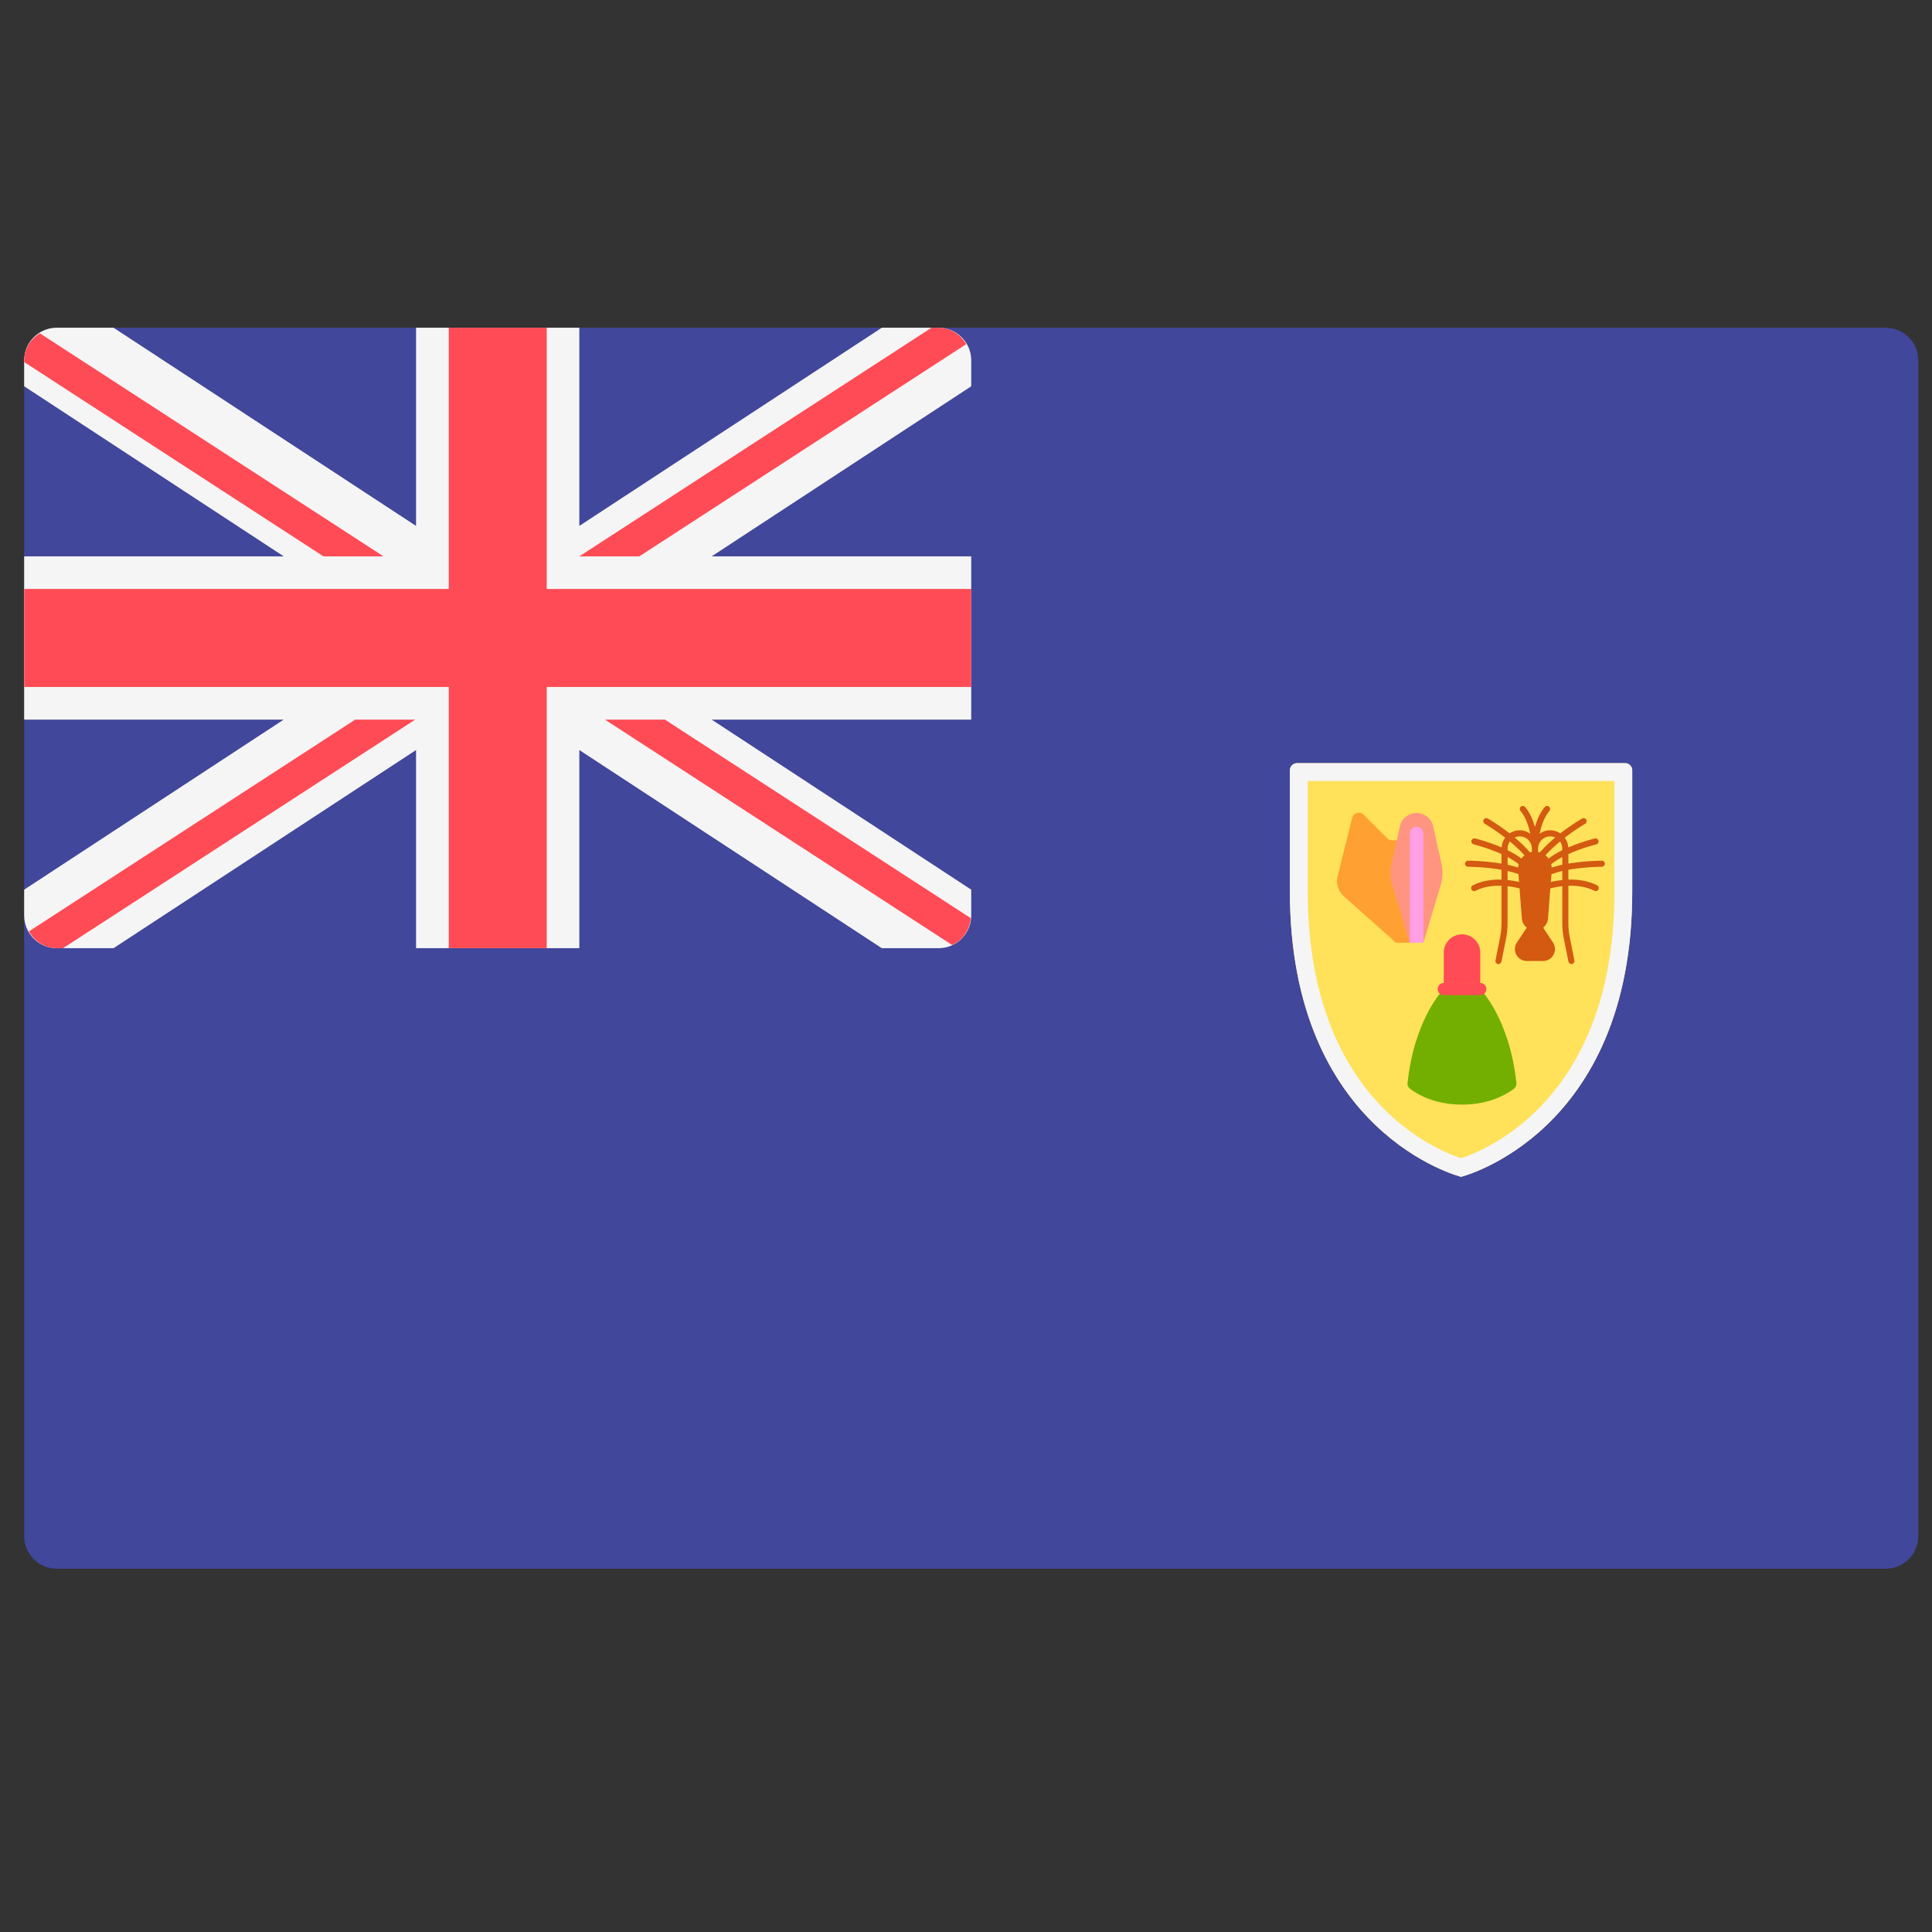 <svg width="51" height="51" viewBox="0 0 51 51" fill="none" xmlns="http://www.w3.org/2000/svg">
<rect x="0" y="0" width="51" height="51" fill="#333333" stroke="none"/>
<g clip-path="url(#clip0_108_46684)">
<path d="M49.776 41.41H1.5C1.024 41.41 0.638 41.024 0.638 40.547V9.513C0.638 9.037 1.024 8.651 1.5 8.651H49.776C50.252 8.651 50.638 9.037 50.638 9.513V40.547C50.638 41.024 50.252 41.41 49.776 41.41Z" fill="#41479B"/>
<path d="M24.776 8.651H23.278L15.293 13.883V8.651H10.983V13.883L2.997 8.651H1.5C1.024 8.651 0.638 9.037 0.638 9.513V10.197L7.489 14.686H0.638V18.996H7.489L0.638 23.485V24.168C0.638 24.644 1.024 25.03 1.5 25.03H2.997L10.983 19.799V25.03H15.293V19.799L23.278 25.03H24.776C25.252 25.03 25.638 24.644 25.638 24.168V23.485L18.787 18.996H25.638V14.686H18.787L25.638 10.197V9.513C25.638 9.037 25.252 8.651 24.776 8.651Z" fill="#F5F5F5"/>
<path d="M25.639 15.548H14.432V8.651H11.846V15.548H0.639V18.134H11.846V25.03H14.432V18.134H25.639V15.548Z" fill="#FF4B55"/>
<path d="M10.122 14.686L1.05 8.797C0.808 8.95 0.639 9.206 0.639 9.513V9.558L8.538 14.686H10.122Z" fill="#FF4B55"/>
<path d="M16.877 14.686L25.507 9.084C25.357 8.83 25.093 8.651 24.776 8.651H24.59L15.294 14.686H16.877Z" fill="#FF4B55"/>
<path d="M9.377 18.996L0.763 24.587C0.912 24.847 1.181 25.03 1.501 25.03H1.664L10.96 18.996H9.377Z" fill="#FF4B55"/>
<path d="M25.625 24.236L17.552 18.996H15.969L25.136 24.947C25.411 24.819 25.599 24.552 25.625 24.236Z" fill="#FF4B55"/>
<path d="M34.239 20.145C34.135 20.145 34.05 20.23 34.05 20.334V23.534C34.05 29.935 38.569 31.065 38.569 31.065C38.569 31.065 43.087 29.935 43.087 23.534V20.334C43.087 20.23 43.003 20.145 42.899 20.145H34.239Z" fill="#FFE15A"/>
<path d="M42.617 20.616V23.534C42.617 28.979 39.251 30.352 38.569 30.574C37.883 30.35 34.521 28.976 34.521 23.534V20.616H42.617ZM42.899 20.145H34.239C34.135 20.145 34.05 20.23 34.05 20.334V23.534C34.05 29.935 38.569 31.065 38.569 31.065C38.569 31.065 43.087 29.935 43.087 23.534V20.334C43.087 20.23 43.003 20.145 42.899 20.145Z" fill="#F5F5F5"/>
<path d="M39.074 26.108H38.111C38.111 26.108 37.334 26.885 37.156 28.591C37.15 28.646 37.172 28.701 37.215 28.735C37.379 28.863 37.838 29.159 38.593 29.159C39.347 29.159 39.806 28.863 39.969 28.735C40.013 28.701 40.035 28.646 40.029 28.591C39.851 26.885 39.074 26.108 39.074 26.108Z" fill="#73AF00"/>
<path d="M39.076 25.948H38.112V25.145C38.112 24.881 38.329 24.664 38.594 24.664C38.859 24.664 39.075 24.881 39.075 25.145V25.948H39.076Z" fill="#FF4B55"/>
<path d="M39.075 26.269H38.112C38.023 26.269 37.951 26.197 37.951 26.108C37.951 26.02 38.023 25.948 38.112 25.948H39.075C39.164 25.948 39.236 26.02 39.236 26.108C39.236 26.197 39.164 26.269 39.075 26.269Z" fill="#FF4B55"/>
<path d="M42.285 22.72C42.256 22.72 41.837 22.722 41.402 22.797V22.546C41.769 22.378 42.13 22.291 42.136 22.29C42.179 22.279 42.206 22.236 42.196 22.193C42.185 22.15 42.142 22.123 42.099 22.133C42.075 22.139 41.751 22.217 41.399 22.37C41.393 22.274 41.36 22.186 41.305 22.113C41.593 21.89 41.838 21.749 41.843 21.746C41.881 21.724 41.895 21.675 41.873 21.637C41.851 21.598 41.802 21.585 41.763 21.607C41.744 21.618 41.487 21.766 41.188 21.999C41.112 21.947 41.019 21.917 40.92 21.917C40.817 21.917 40.721 21.95 40.643 22.006C40.725 21.593 40.895 21.414 40.897 21.412C40.928 21.38 40.928 21.33 40.897 21.299C40.865 21.267 40.814 21.267 40.783 21.299C40.773 21.308 40.618 21.469 40.519 21.831C40.42 21.469 40.264 21.308 40.254 21.299C40.223 21.267 40.173 21.267 40.141 21.299C40.11 21.329 40.11 21.38 40.141 21.412C40.143 21.414 40.312 21.593 40.394 22.006C40.316 21.951 40.221 21.917 40.117 21.917C40.018 21.917 39.926 21.948 39.849 21.999C39.551 21.766 39.294 21.618 39.274 21.607C39.236 21.585 39.187 21.598 39.165 21.637C39.143 21.675 39.156 21.724 39.195 21.746C39.199 21.749 39.444 21.89 39.732 22.113C39.678 22.186 39.645 22.274 39.639 22.37C39.286 22.217 38.963 22.139 38.938 22.133C38.895 22.123 38.852 22.15 38.842 22.193C38.832 22.236 38.859 22.28 38.902 22.29C38.908 22.291 39.268 22.378 39.636 22.546V22.797C39.2 22.722 38.781 22.72 38.753 22.72C38.709 22.72 38.672 22.756 38.672 22.8C38.672 22.845 38.708 22.88 38.753 22.88C38.76 22.88 39.199 22.882 39.636 22.96V23.219C39.395 23.212 39.126 23.246 38.877 23.37C38.838 23.39 38.822 23.438 38.842 23.478C38.856 23.506 38.884 23.523 38.913 23.523C38.926 23.523 38.938 23.52 38.949 23.514C39.171 23.403 39.415 23.374 39.636 23.382V24.375C39.636 24.496 39.623 24.618 39.6 24.737L39.477 25.353C39.468 25.396 39.496 25.439 39.54 25.447C39.545 25.448 39.55 25.449 39.556 25.449C39.593 25.449 39.627 25.423 39.634 25.384L39.757 24.769C39.783 24.639 39.796 24.507 39.796 24.375V23.394C39.917 23.407 40.025 23.429 40.112 23.451L40.173 24.246C40.181 24.345 40.23 24.43 40.303 24.488L40.042 24.879C39.903 25.088 40.053 25.368 40.304 25.368H40.733C40.984 25.368 41.134 25.088 40.995 24.879L40.735 24.488C40.807 24.43 40.856 24.345 40.864 24.246L40.925 23.451C41.012 23.429 41.12 23.407 41.241 23.394V24.375C41.241 24.507 41.254 24.639 41.28 24.769L41.403 25.384C41.41 25.422 41.444 25.449 41.482 25.449C41.487 25.449 41.492 25.448 41.497 25.447C41.541 25.438 41.569 25.396 41.56 25.353L41.437 24.737C41.413 24.618 41.401 24.496 41.401 24.375V23.382C41.622 23.374 41.866 23.403 42.088 23.514C42.099 23.519 42.112 23.522 42.124 23.522C42.153 23.522 42.181 23.506 42.196 23.478C42.215 23.438 42.199 23.39 42.16 23.37C41.911 23.246 41.642 23.212 41.401 23.219V22.959C41.839 22.882 42.277 22.88 42.284 22.88C42.329 22.88 42.364 22.844 42.364 22.8C42.365 22.756 42.329 22.72 42.285 22.72ZM41.241 22.827C41.145 22.848 41.051 22.873 40.962 22.902C40.96 22.871 40.956 22.84 40.948 22.811C41.037 22.742 41.137 22.679 41.241 22.624V22.827H41.241ZM41.241 22.399V22.443C41.114 22.506 40.989 22.579 40.877 22.663C40.853 22.631 40.827 22.602 40.796 22.578C40.916 22.445 41.049 22.321 41.181 22.213C41.218 22.265 41.241 22.329 41.241 22.399ZM40.92 22.078C40.968 22.078 41.013 22.089 41.054 22.108C40.915 22.224 40.775 22.357 40.649 22.5C40.632 22.495 40.616 22.49 40.599 22.487V22.479C40.599 22.442 40.6 22.407 40.601 22.373C40.615 22.208 40.752 22.078 40.92 22.078ZM40.117 22.078C40.286 22.078 40.423 22.208 40.436 22.373C40.437 22.408 40.438 22.442 40.438 22.479V22.487C40.421 22.491 40.405 22.495 40.389 22.5C40.263 22.357 40.122 22.224 39.984 22.108C40.025 22.089 40.07 22.078 40.117 22.078ZM39.797 22.399C39.797 22.329 39.819 22.265 39.857 22.212C39.988 22.321 40.122 22.445 40.242 22.577C40.211 22.602 40.184 22.631 40.161 22.663C40.049 22.579 39.924 22.506 39.796 22.443L39.797 22.399ZM39.797 22.624C39.901 22.679 40.001 22.742 40.09 22.811C40.082 22.84 40.077 22.871 40.076 22.902C39.987 22.873 39.892 22.848 39.797 22.827V22.624H39.797ZM39.797 23.23V22.992C39.897 23.015 39.994 23.042 40.083 23.076L40.099 23.281C40.012 23.261 39.909 23.242 39.797 23.23ZM41.241 23.231C41.129 23.242 41.026 23.261 40.939 23.281L40.955 23.076C41.043 23.043 41.141 23.015 41.241 22.992V23.231Z" fill="#D35A10"/>
<path d="M37.213 24.887H36.853L35.475 23.662C35.325 23.528 35.261 23.322 35.31 23.127L35.694 21.59C35.728 21.454 35.897 21.407 35.996 21.506L36.62 22.13C36.654 22.163 36.699 22.182 36.747 22.182H37.213V24.887L37.213 24.887Z" fill="#FFA033"/>
<path d="M36.955 21.813L36.733 22.808C36.694 22.989 36.7 23.177 36.753 23.354L37.213 24.887H37.574L38.033 23.354C38.087 23.177 38.093 22.989 38.053 22.808L37.832 21.813C37.786 21.607 37.604 21.461 37.394 21.461H37.393C37.182 21.461 37 21.607 36.955 21.813Z" fill="#FF9480"/>
<path d="M37.394 21.822C37.294 21.822 37.214 21.902 37.214 22.002V24.887H37.575V22.002C37.575 21.902 37.494 21.822 37.394 21.822Z" fill="#FFA0E4"/>
</g>
<defs>
<clipPath id="clip0_108_46684">
<rect width="50" height="50" fill="white" transform="translate(0.637 0.031)"/>
</clipPath>
</defs>
</svg>

